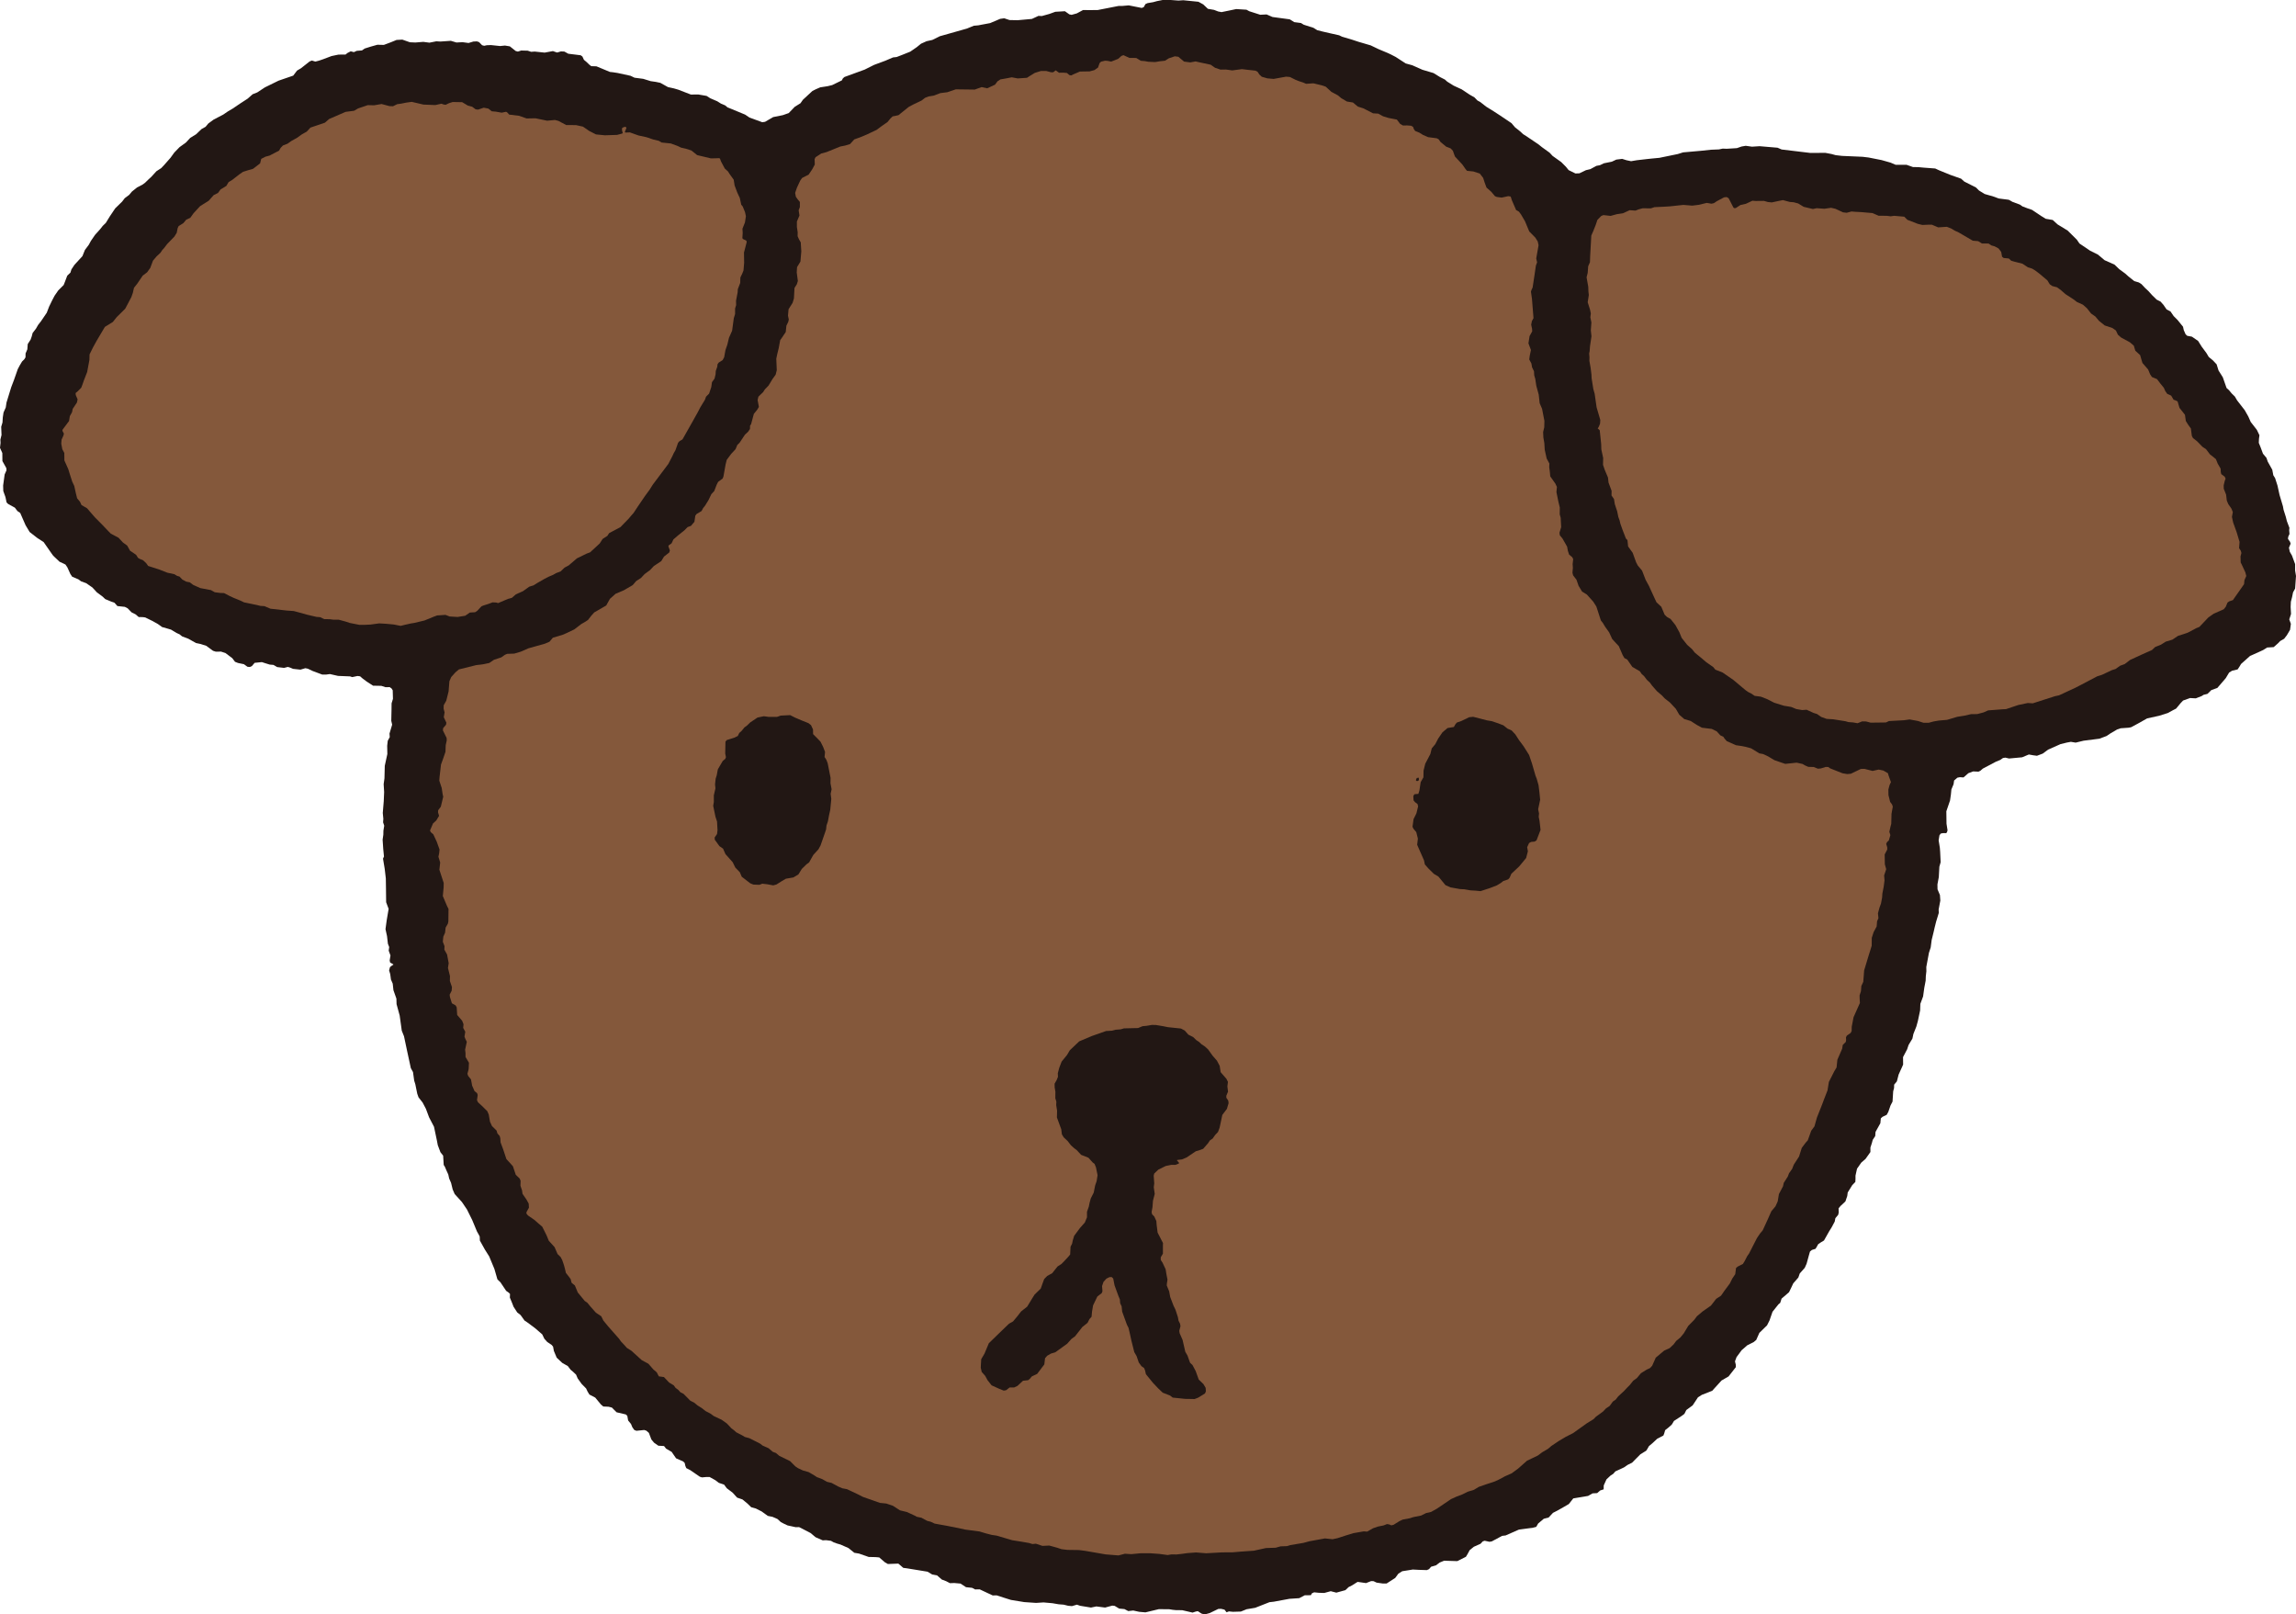 <?xml version="1.0" encoding="UTF-8"?>
<svg id="uuid-f2f0c865-cfca-4d7b-b4ab-1a1f30367a7c" data-name="graphic elements" xmlns="http://www.w3.org/2000/svg" viewBox="0 0 286.36 201.31">
  <g id="uuid-f2ee155f-3a3a-46bb-8cd4-53d2d420893d" data-name="graphic elements">
    <g>
      <polygon points="158.87 199.72 160.82 199.36 162.04 199.28 162.73 198.92 163.49 198.91 163.63 198.67 163.9 198.55 164.49 198.61 165.17 198.63 165.97 198.41 166.67 198.59 167.8 198.28 168.2 197.9 168.6 197.7 169.32 197.25 169.76 197.31 170.37 197.4 171.01 197.15 171.31 197.16 171.69 197.34 172.45 197.45 172.94 197.45 174.01 196.76 174.41 196.22 174.89 195.92 176.21 195.71 176.98 195.75 177.96 195.78 178.23 195.66 178.49 195.36 179.11 195.18 179.55 194.84 180.11 194.61 181.76 194.66 182.83 194.12 183.03 193.79 183.3 193.29 183.82 192.87 184.65 192.5 184.93 192.2 185.17 192.12 185.77 192.25 186.06 192.2 187.35 191.51 187.78 191.46 189.44 190.73 190.26 190.62 190.79 190.55 191.13 190.51 191.6 190.39 191.84 189.97 192.54 189.38 193.15 189.22 193.69 188.64 194.22 188.37 194.93 187.97 195.67 187.54 196.22 186.84 198.07 186.53 198.63 186.21 199.2 186.18 199.58 185.85 200.01 185.71 200.02 185.22 200.36 184.47 200.86 184 201.21 183.77 201.47 183.47 202.15 183.16 202.55 182.97 203.02 182.65 203.55 182.39 204.59 181.34 205.32 180.89 205.46 180.67 205.66 180.32 206.09 179.96 206.69 179.4 207.46 179 207.56 178.75 207.68 178.33 208.11 177.99 208.51 177.63 208.78 177.18 209.73 176.56 210.08 176.3 210.32 175.82 211.11 175.24 211.77 174.24 212.25 173.93 213.55 173.42 213.82 173.12 214.71 172.14 215.59 171.63 216.5 170.47 216.49 170.17 216.39 169.75 216.58 169.23 217.22 168.36 217.92 167.75 218.73 167.34 219.04 167.08 219.43 166.2 220.39 165.26 220.7 164.64 221.07 163.57 221.81 162.64 222.03 162.46 222.2 161.93 223.13 161.13 223.43 160.51 223.66 160.02 224.29 159.3 224.47 158.79 225.09 158.09 225.32 157.58 225.67 156.31 225.75 156.05 225.98 155.86 226.43 155.72 226.57 155.5 226.76 155.15 227.12 154.9 227.49 154.68 228.15 153.51 228.44 153.05 228.83 152.32 228.91 151.9 229.26 151.48 229.33 151.19 229.31 150.67 229.56 150.37 230.16 149.81 230.39 149.14 230.45 148.69 231.02 147.77 231.4 147.38 231.42 147 231.42 146.59 231.61 145.73 232.14 144.97 232.67 144.51 233.28 143.65 233.28 143.09 233.46 142.54 233.57 142.13 233.88 141.66 233.92 141.14 234.52 140.06 234.58 139.45 234.79 139.26 235.31 139.01 235.51 138.65 235.79 137.84 236.04 137.36 236.12 136.08 236.23 135.66 236.24 135.25 236.58 134.84 236.8 133.99 237.02 133.5 237.25 133 237.36 132.74 237.35 131.81 237.86 130.84 238.04 130.3 238.52 129.5 238.64 128.93 239.01 128 239.2 127.31 239.48 125.99 239.51 125.17 239.85 124.25 240 123.17 240.17 122.28 240.19 121.73 240.26 121.11 240.25 120.58 240.58 118.81 240.8 118.13 240.92 117.21 241.17 116.19 241.3 115.62 241.48 114.91 241.81 113.83 241.79 113.41 242 112.29 241.95 111.6 241.65 110.89 241.64 110.28 241.81 109.37 241.88 108.07 242.04 107.51 241.98 106.24 241.94 105.71 241.79 104.78 241.89 104.16 242.05 103.94 242.34 103.88 242.69 103.89 242.81 103.82 242.9 103.54 242.77 102.71 242.75 101.16 243.21 99.82 243.32 99.06 243.38 98.44 243.65 97.79 243.72 97.32 244.13 96.97 244.44 96.91 244.89 96.94 245.5 96.41 246.1 96.19 246.76 96.22 246.99 96.11 247.3 95.84 248.95 94.97 249.47 94.76 249.81 94.52 250.11 94.47 250.57 94.58 252.2 94.43 253.04 94.08 253.6 94.18 254.05 94.24 254.77 93.97 255.45 93.47 256.98 92.79 257.79 92.59 258.28 92.5 258.88 92.6 259.87 92.36 261.84 92.11 262.72 91.78 263.2 91.46 264.05 90.96 264.49 90.81 265.49 90.74 265.8 90.68 266.69 90.2 267.79 89.58 269.29 89.25 270.37 88.91 271.01 88.56 271.4 88.36 272 87.64 272.28 87.35 273.15 87.04 273.86 87.08 274.6 86.79 274.83 86.64 275.32 86.52 275.8 86.05 276.55 85.78 277.6 84.56 278.02 83.86 278.38 83.64 279.08 83.47 279.3 83.14 279.51 82.79 280.63 81.79 281.6 81.36 282.27 81.05 282.76 80.74 283.58 80.69 284.12 80.21 284.39 79.93 284.88 79.65 285.22 79.21 285.62 78.53 285.72 77.79 285.52 77.23 285.65 76.84 285.74 76.55 285.69 75.69 285.72 75.03 285.87 74.46 285.99 73.87 286.25 73.39 286.36 71.82 286.25 71.13 286.25 70.34 285.86 69.28 285.59 68.81 285.48 68.3 285.69 67.79 285.61 67.55 285.36 67.2 285.39 66.93 285.55 66.58 285.51 66.12 285.54 65.82 285.22 64.97 285.09 64.45 284.81 63.57 284.73 63.13 284.31 61.72 284.05 60.54 283.75 59.61 283.53 59.26 283.4 58.57 282.83 57.55 282.68 57.1 282.24 56.57 281.95 55.79 281.72 55.22 281.74 54.73 281.8 54.27 281.48 53.6 280.71 52.61 280.41 51.93 279.96 51.14 279.02 49.93 278.73 49.44 278.35 49.07 278 48.65 277.7 48.38 277.23 47.04 276.7 46.2 276.46 45.43 276 44.94 275.48 44.51 275.18 44.01 274.6 43.23 274.15 42.51 273.38 41.98 272.79 41.87 272.59 41.68 272.36 41.16 272.27 40.74 271.58 39.89 271.1 39.41 270.71 38.84 270.22 38.58 269.82 38 269.46 37.6 268.98 37.36 268.4 36.79 267.95 36.29 267.55 35.92 267.09 35.43 266.76 35.22 266.19 35.05 265.46 34.47 265.06 34.11 264.31 33.56 263.73 33 262.48 32.44 261.65 31.74 260.68 31.26 259.35 30.36 259.03 29.89 257.88 28.75 256.62 27.98 256.02 27.43 255.14 27.28 254.56 26.92 253.44 26.17 252.91 25.99 252.25 25.74 251.92 25.51 251 25.17 250.54 24.91 249.29 24.75 248.49 24.46 248.08 24.35 247.53 24.19 246.83 23.76 246.45 23.38 244.99 22.64 244.59 22.28 243.26 21.81 241.86 21.24 241.36 21.01 239.89 20.9 239.26 20.84 238.59 20.83 237.79 20.55 236.43 20.55 235.8 20.28 234.67 19.96 233.05 19.64 232.3 19.55 229.76 19.44 228.96 19.35 228.41 19.2 227.66 19.06 225.78 19.07 222.21 18.64 221.7 18.42 219.46 18.23 218.51 18.29 217.73 18.18 217.21 18.27 216.63 18.47 215.85 18.52 215.34 18.55 214.86 18.53 214.39 18.63 213.4 18.67 212.18 18.8 209.92 19 209.25 19.21 206.96 19.68 206.01 19.77 205.35 19.84 204.14 19.98 203.43 20.1 202.86 19.98 202.32 19.81 201.59 19.9 201.03 20.16 200.04 20.36 199.54 20.6 199.11 20.68 198.35 21.09 197.8 21.22 196.99 21.61 196.49 21.63 195.64 21.21 195.3 20.79 194.72 20.21 193.64 19.44 193.27 19.04 192.3 18.34 191.88 18 190.32 16.95 189.97 16.73 189.58 16.37 188.95 15.87 188.52 15.36 187.08 14.39 186.28 13.87 185.36 13.3 184.62 12.72 184.27 12.53 183.89 12.14 183.31 11.81 182.3 11.14 181.3 10.68 180.5 10.18 180.21 9.92 179.6 9.61 178.79 9.11 177.41 8.7 176.15 8.14 175.32 7.91 174.07 7.1 173.47 6.79 173.11 6.62 171.94 6.13 170.96 5.66 169.43 5.21 168.64 4.95 167.39 4.58 167.02 4.4 165.86 4.14 164.99 3.94 164.28 3.76 163.82 3.47 162.6 3.08 162.26 2.87 161.42 2.76 160.86 2.41 158.71 2.12 157.97 1.8 157.18 1.84 155.81 1.4 155.46 1.21 154.18 1.13 153.38 1.3 152.35 1.51 151.93 1.43 151.41 1.23 150.65 1.1 150.07 .55 149.47 .22 147.58 .03 146.98 .07 146.01 0 145 0 144.3 .14 143.82 .27 143.12 .39 142.86 .51 142.65 .89 142.4 .99 140.78 .67 139.98 .74 139.52 .74 136.91 1.25 135.87 1.26 135.08 1.25 134.3 1.67 133.65 1.85 133.37 1.79 132.82 1.4 131.62 1.47 130.87 1.74 129.94 2 129.52 1.98 128.7 2.36 126.92 2.52 125.91 2.5 125.25 2.28 124.74 2.35 123.49 2.88 122.42 3.08 122.01 3.16 121.45 3.21 120.6 3.56 117.21 4.52 116.28 4.98 115.56 5.14 114.87 5.45 114.34 5.88 113.53 6.44 112.53 6.84 111.83 7.11 111.38 7.16 110.42 7.57 109.02 8.09 107.84 8.68 105.32 9.6 105.12 9.78 105 10.02 103.79 10.61 103.21 10.75 102.3 10.89 101.75 11.13 101.33 11.34 100.14 12.44 99.84 12.87 99.12 13.32 98.37 14.1 97.63 14.36 96.43 14.6 95.42 15.19 95.07 15.24 93.48 14.66 92.93 14.29 91.14 13.55 90.75 13.4 90.44 13.14 89.92 12.92 89.46 12.63 88.58 12.25 88.13 11.96 87.09 11.78 86.17 11.79 84.59 11.18 84.04 11.02 83.31 10.86 82.36 10.33 81.79 10.21 81.16 10.12 80.22 9.83 79.14 9.69 78.64 9.45 77.03 9.1 76.45 9.01 76.07 8.97 74.39 8.27 73.74 8.25 73.52 8.08 73.13 7.71 72.83 7.46 72.64 7.05 72.42 6.89 70.88 6.7 70.39 6.43 69.96 6.41 69.49 6.55 69.24 6.47 68.96 6.37 67.93 6.56 66.69 6.43 66.24 6.46 65.82 6.32 65.01 6.3 64.59 6.43 64.32 6.36 63.59 5.78 62.98 5.68 62.37 5.74 61.23 5.62 60.71 5.64 60.39 5.71 60.13 5.64 59.75 5.25 59.48 5.16 59.04 5.18 58.44 5.36 57.69 5.26 56.93 5.3 56.23 5.09 54.92 5.18 54.42 5.15 53.56 5.32 52.79 5.22 51.81 5.3 51.12 5.27 50.18 4.94 49.46 4.98 48.75 5.27 47.87 5.6 47.07 5.58 46.25 5.81 45.49 6.05 45.14 6.29 44.49 6.34 44.14 6.5 43.74 6.4 43.33 6.61 43.1 6.8 42.21 6.81 41.35 6.99 40.29 7.39 39.79 7.56 39.33 7.68 38.9 7.55 38.62 7.66 37.54 8.51 37.05 8.8 36.57 9.43 34.74 10.06 33.03 10.9 32.09 11.52 31.51 11.75 30.89 12.3 29.95 12.91 29.02 13.54 28.41 13.9 27.84 14.29 26.65 14.91 25.98 15.4 25.64 15.81 25.14 16.09 24.46 16.74 23.73 17.19 23.18 17.78 22.39 18.35 21.74 19.02 21.27 19.67 20.91 20.08 20.47 20.58 20.11 20.96 19.51 21.35 18.88 22.04 18.48 22.41 18.09 22.79 17.76 23.03 17.1 23.37 16.45 23.89 16.11 24.3 15.56 24.71 15.23 25.14 14.37 25.98 13.69 26.99 13.2 27.79 12.82 28.16 12.48 28.59 11.85 29.29 11.33 30.05 11.07 30.53 10.59 31.17 10.28 31.94 9.82 32.44 9.28 33.03 8.91 33.59 8.78 34 8.39 34.37 8.09 35.16 7.94 35.54 7.26 36.22 6.81 36.87 6.49 37.48 6.13 38.22 5.83 39 5.3 39.78 5.08 40.1 4.75 40.52 4.48 40.99 4.07 41.52 3.96 41.94 3.82 42.34 3.46 42.9 3.41 43.56 3.19 44.07 3.18 44.56 3.03 44.8 2.75 45.08 2.47 45.55 2.22 46.02 1.75 47.36 1.4 48.28 1.19 48.96 .81 50.2 .72 50.8 .44 51.44 .35 52.04 .31 52.68 .15 53.22 .19 54.24 .05 54.81 .07 55.22 0 55.84 .29 56.49 .3 57.49 .79 58.37 .81 58.64 .58 59.16 .39 60.54 .41 61.23 .68 61.98 .82 62.65 1.01 62.84 1.85 63.3 2.18 63.73 2.52 63.96 3.19 65.49 3.7 66.34 4.65 67.08 5.44 67.59 6.4 68.97 6.64 69.3 7.42 70.04 8.16 70.39 8.4 70.74 8.78 71.58 9 71.91 9.78 72.24 10.1 72.48 10.75 72.72 11.53 73.26 12.08 73.86 12.82 74.41 13.12 74.7 13.86 75.01 14.28 75.16 14.64 75.57 15.1 75.62 15.57 75.67 15.92 75.85 16.4 76.35 16.9 76.6 17.3 76.94 17.81 76.95 18.11 76.99 18.97 77.41 19.69 77.81 20.22 78.19 20.93 78.39 21.33 78.51 22.03 78.93 22.4 79.1 22.71 79.35 23.5 79.65 24.44 80.18 25.01 80.3 25.73 80.53 26.57 81.15 26.92 81.26 27.57 81.25 28.12 81.43 28.97 82.07 29.31 82.52 29.69 82.67 30.42 82.82 30.86 83.14 31.16 83.17 31.41 83.06 31.76 82.65 32.66 82.56 33.09 82.7 33.64 82.87 34.11 82.91 34.57 83.18 35.43 83.28 35.9 83.16 36.17 83.24 36.55 83.4 37.47 83.5 38.08 83.32 38.39 83.38 39 83.67 40.18 84.11 40.7 84.11 41.15 84.05 42.16 84.28 43.66 84.34 43.93 84.43 44.59 84.29 44.91 84.33 45.22 84.6 45.74 84.99 46.53 85.5 47.04 85.51 47.56 85.52 48.08 85.69 48.6 85.68 48.83 85.84 48.98 86.07 49.01 87.14 48.84 87.7 48.83 88.52 48.8 89.88 48.91 90.36 48.58 91.47 48.61 91.91 48.36 92.37 48.29 92.99 48.31 94.02 47.99 95.49 47.95 97.05 47.85 97.78 47.91 98.76 47.86 99.92 47.74 101.37 47.81 102.1 47.78 102.54 47.92 102.96 47.82 103.58 47.81 104.08 47.72 104.7 47.8 105.89 47.89 106.8 47.77 107.07 47.98 108.33 48.12 109.53 48.14 110.78 48.16 112.5 48.47 113.33 48.23 114.75 48.08 115.86 48.27 116.73 48.38 117.68 48.54 118.09 48.48 118.54 48.7 119.14 48.6 119.76 48.66 120.03 48.93 120.17 49.08 120.27 48.87 120.41 48.64 120.59 48.53 121 48.67 121.47 48.76 122.14 48.98 122.65 49.07 123.47 49.44 124.52 49.46 125.21 49.85 126.64 50.11 128.52 50.39 129.22 50.77 131.02 51.24 133.19 51.51 133.68 51.66 134.75 51.8 135.2 52.04 136.38 52.2 136.83 52.71 137.48 53.12 138.26 53.52 139.33 54.13 140.5 54.49 142.21 54.6 142.79 54.93 143.67 55.27 144.1 55.34 145.26 55.48 145.48 55.66 145.9 55.91 146.45 56.02 146.95 56.26 147.5 56.46 148.32 56.71 148.89 57.61 149.88 58.24 150.81 58.9 152.14 59.49 153.56 59.7 153.93 59.83 154.19 59.85 154.69 60.48 155.82 61.01 156.66 61.66 158.22 62.04 159.53 62.42 159.9 63.13 160.96 63.46 161.19 63.61 161.35 63.59 161.8 63.88 162.5 64.05 162.94 64.51 163.65 64.93 163.98 65.42 164.66 65.75 164.88 66.72 165.6 67.63 166.39 67.89 166.93 68.25 167.33 68.81 167.71 68.98 167.92 69.08 168.45 69.43 169.29 70.12 169.94 70.82 170.34 71.16 170.79 71.45 171.03 71.85 171.41 72.05 171.88 72.54 172.56 73.1 173.13 73.29 173.53 73.51 173.89 74.24 174.27 74.94 175.12 75.24 175.38 75.9 175.41 76.31 175.51 76.9 176.1 78.05 176.37 78.24 176.55 78.34 177.12 78.7 177.56 78.87 177.97 79.1 178.3 79.37 178.41 80.35 178.31 80.62 178.4 80.93 178.67 81.24 179.49 81.57 179.89 82.11 180.27 82.82 180.31 83.07 180.63 83.77 181.04 84.32 181.84 85.22 182.24 85.4 182.43 85.47 182.76 85.59 183.06 86.08 183.31 87.29 184.14 87.56 184.22 88.1 184.17 88.5 184.17 89.22 184.57 89.65 184.9 90.31 185.12 90.64 185.57 91.38 186.13 91.66 186.44 91.93 186.74 92.6 186.97 93.22 187.48 93.69 187.94 94.27 188.1 95 188.47 95.43 188.78 95.76 189.02 96.35 189.14 96.97 189.41 97.37 189.78 97.72 189.97 98.23 190.21 98.65 190.3 99.24 190.43 99.66 190.42 99.89 190.53 101.1 191.16 101.72 191.68 102.61 192.07 103.03 192.05 103.64 192.13 103.98 192.32 104.4 192.47 104.82 192.59 105.82 193.03 106.55 193.62 107.14 193.72 108.34 194.14 109.2 194.16 109.66 194.2 110.37 194.81 110.74 195.02 111.8 194.98 112.04 194.97 112.66 195.5 113.12 195.56 115.69 195.98 116.27 196.33 116.87 196.44 117.47 196.96 118 197.16 118.48 197.41 119.01 197.39 119.8 197.46 120.48 197.91 121.24 197.99 121.62 198.19 122.19 198.18 123.81 198.94 124.31 198.93 125.14 199.2 126.09 199.5 127.75 199.77 129.22 199.87 130.15 199.81 131.27 199.91 132.02 200.04 132.66 200.09 133.23 200.23 133.7 200.27 134.31 200.09 134.72 200.23 136.07 200.45 136.74 200.31 137.83 200.45 138.72 200.21 139.02 200.24 139.59 200.58 140.24 200.64 140.72 200.89 141.34 200.82 142.07 200.98 142.86 201.05 144.53 200.65 145.82 200.66 146.25 200.73 146.65 200.77 147.45 200.78 148.74 201.08 149.13 200.95 149.39 200.9 149.85 201.2 150.25 201.31 150.87 201.14 151.95 200.62 152.3 200.61 152.72 200.71 152.98 201.04 153.27 200.93 153.77 200.98 154.76 200.95 155.48 200.66 156.55 200.48 158.33 199.78 158.87 199.72" fill="#221714" fill-rule="evenodd" stroke-width="0"/>
      <polyline points="157.89 193.03 156.39 193.36 154.8 193.47 153.76 193.56 152.41 193.57 150.43 193.68 149.17 193.58 148.09 193.66 147.45 193.75 146.74 193.83 146.12 193.82 145.63 193.9 144.59 193.76 143.46 193.68 142.26 193.68 141.1 193.79 140.3 193.74 139.5 193.95 137.89 193.82 135.35 193.38 134.57 193.28 133.13 193.26 132.39 193.17 131.85 192.99 130.87 192.72 130.01 192.76 129.2 192.49 128.77 192.53 128.34 192.4 127.3 192.22 126.23 192.05 124.3 191.48 123.69 191.39 122.99 191.21 122.15 190.96 120.4 190.73 119.54 190.54 118.06 190.25 116.57 189.98 116.08 189.75 115.64 189.64 114.92 189.25 114.34 189.13 114.11 189 113.12 188.54 112.25 188.33 111.35 187.75 110.54 187.48 109.75 187.4 107.62 186.65 107.02 186.34 105.64 185.69 105.06 185.58 104.55 185.36 103.72 184.91 103.14 184.77 102.56 184.44 101.89 184.19 101.56 183.97 100.86 183.56 100.15 183.36 99.53 183.07 99.2 182.85 98.54 182.19 97.19 181.53 96.78 181.18 96.38 181.03 95.87 180.59 95.11 180.25 94.8 180.01 93.46 179.33 92.9 179.18 92.55 178.97 91.83 178.6 91.53 178.33 91.22 178.1 90.66 177.5 90 177.03 89.02 176.57 88.58 176.25 87.98 175.94 87.56 175.6 86.99 175.24 86.59 174.91 86.09 174.65 85.25 173.8 84.87 173.61 84.6 173.31 84.27 173.07 84.03 172.74 83.45 172.39 82.81 171.71 82.17 171.62 81.91 171.12 81.49 170.76 80.87 170.05 80.04 169.6 78.75 168.43 78.18 168.07 77.91 167.76 77.44 167.26 77.21 166.93 75.86 165.4 75.25 164.66 74.99 164.13 74.32 163.68 73.69 162.97 73.25 162.44 72.93 162.22 72.06 161.16 71.7 160.29 71.29 159.95 71.17 159.49 70.92 159.15 70.58 158.72 70.46 158.21 70.33 157.73 70.12 157.12 69.92 156.74 69.54 156.37 69.17 155.51 68.45 154.72 68.16 154.02 67.63 152.96 67.22 152.61 66.62 152.09 65.85 151.56 65.67 151.34 65.65 151.18 65.78 150.93 65.97 150.59 65.94 150.08 65.66 149.57 65.17 148.86 65.11 148.44 64.91 147.85 64.93 147.24 64.82 146.96 64.33 146.49 63.97 145.42 63.71 145.13 63.16 144.53 62.75 143.3 62.43 142.44 62.4 141.94 62.32 141.65 62.04 141.33 61.93 140.97 61.36 140.41 61.11 139.86 60.96 138.98 60.78 138.56 60.1 137.89 59.62 137.45 59.49 137.18 59.58 136.54 59.5 136.3 59.19 136.06 58.88 135.36 58.83 135.06 58.74 134.59 58.39 134.16 58.3 133.89 58.45 133.32 58.49 132.52 58.06 131.79 58.06 131.31 58.01 130.89 58.22 129.91 58.03 129.52 57.93 129.25 58.03 128.65 57.77 128.17 57.81 127.71 57.64 127.28 57.02 126.56 56.96 125.61 56.83 125.37 56.36 125.1 56.12 124.33 56.08 124.03 56.33 123.54 56.37 123.08 56.11 122.33 56.12 121.7 55.87 120.7 55.96 120.1 55.76 119.02 55.42 118.41 55.44 117.98 55.23 117.43 55.29 116.8 55.51 116.3 55.58 115.66 55.85 115.2 55.92 114.91 55.94 113.34 55.74 112.94 55.23 111.73 55.33 110.65 55.34 110.1 54.8 108.45 54.9 107.55 54.68 106.83 54.77 106.41 54.82 105.93 54.47 104.95 54.04 104.03 53.74 103.78 53.63 103.56 54.01 102.67 54.41 102.31 54.76 101.73 54.63 101.29 54.65 101.03 54.98 100.59 55.28 99.34 55.21 99.05 55.09 98.25 54.79 97.34 54.82 96.91 55 95.34 55.29 94.54 55.56 93.74 55.59 92.91 55.72 92.32 55.7 92.01 55.24 91.08 55.27 90.79 55.63 90.37 55.67 90.11 55.35 89.43 55.45 88.82 55.33 88.38 55.34 87.94 55.66 87.37 55.95 86.21 56.05 84.94 56.28 84.42 56.81 83.83 57.24 83.47 59.37 82.94 60.35 82.81 61.02 82.67 61.61 82.27 62.52 81.97 62.97 81.65 63.26 81.53 64.14 81.5 64.95 81.26 65.91 80.84 67.97 80.26 68.53 80.02 68.95 79.52 70.18 79.15 70.67 78.94 71.63 78.48 72.49 77.82 73.01 77.52 73.34 77.3 73.75 76.77 74.12 76.36 75.23 75.72 75.61 75.5 76.07 74.67 76.78 74.04 77.81 73.6 78.91 72.96 79.35 72.45 79.94 72.07 80.4 71.58 81.07 71.09 81.55 70.58 82.47 69.97 82.82 69.4 83.47 68.89 83.55 68.63 83.44 68.34 83.36 68.11 83.42 67.99 83.76 67.75 83.99 67.26 84.52 66.8 85.37 66.12 85.75 65.73 86.18 65.57 86.61 65.06 86.72 64.3 86.88 64.09 87.5 63.72 87.69 63.36 87.94 63.05 88.37 62.35 88.72 61.62 89.08 61.23 89.39 60.43 89.57 60.08 90.13 59.67 90.23 59.41 90.5 57.9 90.64 57.34 91.2 56.59 91.74 56.01 91.96 55.48 92.24 55.21 92.91 54.2 93.3 53.84 93.54 53.49 93.55 53.08 93.68 52.88 94.02 51.61 94.44 51.09 94.65 50.74 94.49 49.88 94.59 49.46 95.18 48.89 95.39 48.56 95.86 48.07 96.35 47.26 96.74 46.72 96.88 46.16 96.82 44.73 96.94 44.15 97.12 43.42 97.31 42.4 97.47 42.19 98 41.4 98.08 40.61 98.31 40.14 98.38 39.84 98.28 39.36 98.35 38.56 98.85 37.77 99.02 37.22 99.09 35.91 99.38 35.45 99.51 35.04 99.37 33.97 99.41 33.31 99.83 32.62 99.94 31.35 99.87 30.22 99.65 29.84 99.48 29.45 99.49 28.96 99.39 28.31 99.39 27.62 99.71 26.87 99.61 26.22 99.76 25.82 99.76 25.18 99.49 24.86 99.26 24.53 99.17 24.05 99.4 23.39 99.81 22.51 100.04 22.19 100.45 21.98 100.85 21.78 101.29 21.13 101.62 20.52 101.6 19.84 101.72 19.6 102.43 19.14 103.1 18.96 104.8 18.27 105.41 18.15 106.01 17.97 106.55 17.38 107.28 17.12 108.14 16.76 109.34 16.19 109.9 15.77 110.7 15.21 111.04 14.79 111.33 14.51 111.66 14.45 112.06 14.36 113.34 13.33 113.86 13.05 114.93 12.54 115.37 12.2 115.8 12.03 116.47 11.92 117.28 11.61 118.15 11.5 119.21 11.14 121.57 11.17 122.43 10.86 123.12 11.01 124.1 10.56 124.41 10.14 124.77 9.9 125.47 9.78 126.19 9.64 126.93 9.78 128.09 9.7 128.33 9.54 129.06 9.09 129.83 8.85 130.49 8.85 131.08 9.01 131.36 9.01 131.67 8.77 132.08 9.07 132.61 9.06 133.07 9.1 133.39 9.37 133.62 9.4 133.87 9.27 134.69 8.92 135.9 8.9 136.5 8.74 136.95 8.42 137.14 7.87 137.32 7.69 137.82 7.57 138.14 7.59 138.59 7.68 139.47 7.33 139.87 6.97 140.12 6.88 140.86 7.22 141.71 7.23 142.29 7.58 142.78 7.62 143.22 7.7 144.06 7.74 144.66 7.64 145.3 7.57 145.78 7.27 146.52 7.02 146.97 7.08 147.26 7.33 147.68 7.68 148.45 7.78 149.12 7.66 149.55 7.76 151 8.07 151.54 8.45 152.22 8.68 152.91 8.67 153.69 8.78 154.89 8.62 155.66 8.71 156.58 8.81 156.84 8.94 157.07 9.29 157.37 9.57 158.06 9.77 158.85 9.84 160.4 9.56 160.88 9.6 161.6 9.96 161.98 10.11 162.53 10.29 162.9 10.45 163.81 10.39 164.81 10.63 165.35 10.81 166.05 11.45 166.88 11.9 167.28 12.24 167.99 12.66 168.74 12.78 169.35 13.29 170.04 13.51 171.25 14.13 171.9 14.17 172.5 14.5 173.19 14.71 174.22 14.91 174.63 15.45 174.98 15.65 175.51 15.64 176 15.68 176.24 15.82 176.34 16.1 176.5 16.33 177.02 16.54 177.47 16.82 178.11 17.1 179.18 17.24 179.43 17.37 179.67 17.71 180.39 18.3 180.92 18.5 181.2 18.79 181.46 19.51 182.4 20.53 182.79 21.09 182.97 21.3 183.76 21.38 184.56 21.64 184.98 22.18 185.18 22.8 185.4 23.39 186 23.92 186.45 24.46 186.69 24.56 187.29 24.64 188.1 24.46 188.39 24.5 188.45 24.61 188.55 24.94 189.09 26.19 189.44 26.39 189.69 26.72 190.2 27.59 190.73 28.86 191.48 29.62 191.79 30.11 191.89 30.58 191.6 32.23 191.71 32.71 191.56 33.11 191.36 34.47 191.15 35.85 191.03 36.1 190.94 36.36 191.07 37.28 191.26 39.67 191.06 40.04 190.97 40.49 191.08 40.99 191.1 41.31 190.77 41.91 190.63 42.81 190.73 43.08 190.94 43.64 190.79 44.37 190.73 44.82 191 45.33 191.08 45.8 191.32 46.29 191.35 46.8 191.48 47.24 191.61 48.11 191.91 49.2 192.03 50.28 192.33 50.98 192.46 51.66 192.62 52.48 192.6 53.28 192.46 53.87 192.49 54.55 192.61 55.24 192.66 56.08 192.9 57.17 193.24 57.8 193.22 58.26 193.29 58.75 193.35 59.4 193.99 60.31 194.18 60.72 194.12 61.36 194.36 62.54 194.54 63.28 194.53 64.14 194.65 64.56 194.71 65.73 194.5 66.43 194.54 66.74 194.88 67.16 195.45 68.16 195.55 68.69 195.7 69.15 196.1 69.49 196.21 69.72 196.14 70.34 196.17 70.79 196.12 71.42 196.2 71.74 196.62 72.29 196.88 73.04 197.32 73.77 197.91 74.13 198.71 75.02 199.1 75.63 199.66 77.36 199.91 77.68 200.2 78.16 200.7 78.86 201.07 79.67 201.43 80.07 201.9 80.57 202.38 81.68 202.6 82.06 202.95 82.24 203.59 83.16 204.52 83.7 204.76 84.05 205.06 84.32 205.39 84.76 205.79 85.13 206.03 85.47 206.66 86.19 207.27 86.71 207.64 87.1 208.27 87.59 209.01 88.38 209.44 89.12 210.06 89.66 210.86 89.9 211.66 90.41 212.27 90.74 213.49 90.89 214.11 91.19 214.56 91.69 214.94 91.87 215.09 92.1 215.36 92.41 216.5 92.92 217.25 93.03 217.7 93.12 218.4 93.31 218.63 93.45 219.43 93.94 219.88 94.02 220.51 94.31 221.31 94.79 221.86 94.98 222.66 95.25 224.08 95.1 224.81 95.26 225.16 95.46 225.53 95.62 226.21 95.64 226.73 95.85 227.09 95.82 227.71 95.63 228.02 95.64 228.26 95.81 229.8 96.42 230.38 96.52 230.84 96.48 232.09 95.88 232.54 95.87 233.55 96.13 234.31 95.96 234.89 96.08 235.47 96.42 235.53 96.66 235.84 97.52 235.67 97.89 235.52 98.45 235.53 99.14 235.74 99.99 235.98 100.31 236.07 100.58 235.91 101.49 235.9 101.92 235.88 102.72 235.77 103.14 235.64 103.72 235.77 104.13 235.57 104.81 235.37 104.98 235.25 105.22 235.38 105.66 235.38 105.93 235.06 106.54 235.08 107.77 235.25 108.38 234.99 109.16 235.04 109.77 234.94 110.55 234.77 111.43 234.74 111.91 234.6 112.66 234.41 113.18 234.22 113.88 234.28 114.49 234.11 114.88 234.06 115.52 233.68 116.23 233.45 116.94 233.44 117.93 232.97 119.44 232.5 121 232.39 122.43 232.15 122.94 232.1 123.59 231.93 124.12 231.94 124.58 231.97 125.06 231.18 126.83 230.95 128.02 230.94 128.56 230.81 128.81 230.34 129.13 230.23 129.36 230.25 129.67 230.21 129.92 229.83 130.3 229.76 130.76 229.16 132.14 229.06 133.1 228.78 133.57 228.1 134.91 227.93 135.96 227.48 137.12 227.28 137.66 226.61 139.35 226.3 140.45 225.9 140.99 225.47 142.19 225.2 142.49 224.72 143.13 224.38 144.21 223.72 145.23 223.52 145.75 223.13 146.3 222.98 146.7 222.47 147.5 222.38 147.92 221.87 148.89 221.72 149.8 221.44 150.42 220.92 151.04 220.48 152.04 220.25 152.54 219.85 153.41 219.5 153.83 219.13 154.38 218.14 156.31 217.91 156.64 217.59 157.26 217.38 157.6 216.72 157.94 216.52 158.11 216.48 158.42 216.42 158.88 216.05 159.43 215.74 160.05 215.1 160.91 214.65 161.56 214.04 161.96 213.39 162.8 212.36 163.52 211.64 164.13 211.31 164.57 210.56 165.33 210 166.26 209.57 166.78 209.06 167.2 208.74 167.63 208.24 168.1 207.56 168.41 206.51 169.29 206.06 170.3 205.79 170.59 205.38 170.78 204.66 171.23 204.15 171.84 203.7 172.16 203.27 172.7 202.9 173.07 202.54 173.46 201.83 174.11 201.5 174.53 201.16 174.76 200.76 175.31 200.3 175.62 199.93 176.01 199.04 176.66 198.76 176.95 197.89 177.49 196.2 178.7 195.29 179.16 194.43 179.67 193.49 180.3 193.08 180.65 192.34 181.09 191.79 181.5 190.45 182.14 189.32 183.14 188.54 183.71 187.71 184.08 186.81 184.56 186.26 184.79 185.33 185.09 184.44 185.4 183.83 185.77 183.05 186.01 182.39 186.34 181.65 186.62 180.97 186.93 179.23 188.11 178.48 188.53 177.86 188.67 177.24 188.98 176.28 189.17 175.85 189.31 174.95 189.48 174.53 189.68 173.81 190.13 173.53 190.2 173.28 190.09 172.99 190.04 172.56 190.21 171.86 190.35 171.25 190.56 170.52 190.98 170.09 190.95 168.82 191.17 167.89 191.45 166.81 191.8 166.2 191.93 165.25 191.83 163.33 192.18 162.55 192.39 160.94 192.66 160.52 192.79 159.71 192.82 159.1 192.99 157.89 193.03" fill="#84583b" fill-rule="evenodd" stroke-width="0"/>
      <polyline points="150.04 173.91 149.43 174.28 148.99 174.45 148.5 174.44 147.82 174.43 146.26 174.27 145.93 174.01 145.02 173.66 144.44 173.11 143.79 172.42 142.92 171.35 142.81 170.87 142.69 170.58 142.36 170.35 142.03 169.89 141.75 169.08 141.47 168.6 141.1 167.13 140.93 166.34 140.75 165.57 140.55 165.18 139.96 163.55 139.89 162.89 139.71 162.51 139.67 162.02 139.5 161.62 139.01 160.28 138.84 159.42 138.65 159.24 138.37 159.25 137.99 159.44 137.63 159.84 137.45 160.36 137.5 161.01 137.41 161.24 136.86 161.67 136.33 162.77 136.2 163.54 136.14 164.19 135.88 164.48 135.64 164.95 134.99 165.47 134.08 166.63 133.63 166.96 133.1 167.55 131.62 168.62 131.08 168.78 130.61 169.05 130.34 169.36 130.25 170.13 129.36 171.31 128.69 171.63 128.43 171.94 128.23 172.1 127.59 172.17 126.9 172.81 126.48 173.01 125.92 173.01 125.48 173.35 125.19 173.4 124.66 173.19 123.67 172.74 123.16 172.09 122.88 171.57 122.44 171.07 122.32 170.54 122.34 170.14 122.38 169.48 122.79 168.78 123.33 167.49 124.77 166.09 125.84 165.06 126.35 164.77 126.86 164.16 127.36 163.52 128.11 162.93 128.73 161.91 129.03 161.43 129.8 160.68 130.04 160.01 130.23 159.49 130.61 159.1 131.23 158.76 131.9 157.92 132.38 157.61 132.66 157.33 133.21 156.74 133.47 156.43 133.52 155.45 133.71 155.09 133.8 154.66 133.97 154.1 134.69 153.13 135.3 152.44 135.57 151.79 135.57 151.1 135.8 150.45 135.89 150 136.04 149.44 136.41 148.71 136.59 147.81 136.77 147.29 136.89 146.54 136.69 145.56 136.51 145.12 136.29 144.96 136.02 144.66 135.75 144.36 134.84 144 134.29 143.41 133.97 143.17 133.57 142.81 133.16 142.28 132.66 141.81 132.44 141.44 132.36 140.81 131.82 139.34 131.84 138.49 131.73 137.8 131.75 137.37 131.62 136.94 131.63 136.13 131.54 135.59 131.53 135.13 131.79 134.67 131.95 134.27 131.93 133.83 132.11 133.15 132.41 132.37 133.08 131.55 133.43 130.96 134.6 129.85 136.16 129.19 137.95 128.56 138.68 128.52 139.15 128.4 139.78 128.35 140.18 128.23 141.94 128.19 142.5 127.96 143.02 127.91 143.67 127.8 144.17 127.81 145.07 127.96 145.66 128.08 147.29 128.25 147.76 128.5 148.21 129.01 148.82 129.32 149.21 129.7 149.55 129.92 149.84 130.2 150.29 130.5 150.68 130.86 151.24 131.64 151.78 132.26 152.12 132.9 152.24 133.69 152.96 134.52 153.15 134.9 153.08 135.47 153.16 136.12 152.95 136.63 152.95 136.88 153.19 137.24 153.23 137.56 153.02 138.27 152.45 139.02 152.11 140.62 151.91 141.15 151.55 141.53 151.25 141.96 150.9 142.2 150.67 142.55 150.06 143.25 149.62 143.41 149.15 143.55 147.99 144.33 147.41 144.57 146.82 144.64 146.79 144.69 147.05 144.99 147.02 145.09 146.6 145.25 146.08 145.25 145.39 145.39 144.46 145.85 143.96 146.33 143.89 146.59 143.96 147.56 143.9 148.04 144.02 148.87 143.8 149.72 143.74 150.53 143.63 151.13 143.69 151.41 143.97 151.7 144.22 152.25 144.26 152.75 144.38 153.7 145.05 155 145.04 155.29 145.04 155.81 145.04 156.32 144.77 156.78 144.77 157.1 145 157.46 145.38 158.27 145.48 158.89 145.61 159.56 145.54 160.02 145.52 160.29 145.82 161.02 145.95 161.73 146.36 162.8 146.61 163.32 146.91 164.24 146.99 164.68 147.18 165.06 147.23 165.37 147.08 165.95 147.13 166.25 147.49 167.07 147.83 168.55 148.11 169.04 148.43 169.93 148.73 170.21 149.13 170.97 149.51 172.02 150.09 172.58 150.37 173.05 150.4 173.49 150.29 173.75 150.04 173.91" fill="#221714" fill-rule="evenodd" stroke-width="0"/>
      <polyline points="185.81 110.74 184.65 111.12 184.05 111.06 183.39 111.02 182.65 110.89 182.09 110.86 180.91 110.65 180.28 110.37 179.4 109.3 178.83 108.96 178.16 108.3 177.71 107.79 177.6 107.27 176.75 105.34 176.84 104.57 176.64 103.76 176.29 103.34 176.17 103.09 176.3 102.14 176.66 101.41 176.87 100.54 176.79 100.25 176.48 100.02 176.3 99.8 176.27 99.27 176.4 99.04 176.65 99.01 176.9 98.99 177.03 98.57 177.19 97.52 177.53 96.93 177.55 96.08 177.76 95.23 178.39 94.03 178.57 93.32 179.01 92.79 179.38 92.08 179.91 91.31 180.54 90.78 181.33 90.65 181.52 90.31 181.7 90.1 182.29 89.89 183.24 89.43 183.74 89.38 185.44 89.82 186.04 89.92 186.85 90.19 187.5 90.44 188.03 90.86 188.53 91.08 188.99 91.57 189.45 92.28 190.03 93.06 190.71 94.14 191.07 95.2 191.51 96.72 191.66 97.1 191.89 97.91 191.99 98.72 192.09 99.72 191.84 100.91 191.95 101.43 191.91 101.86 192.01 102.35 192.14 103.48 191.64 104.78 191.4 104.94 190.96 104.98 190.71 105.12 190.47 105.64 190.56 106.15 190.34 106.99 189.48 108.03 188.5 108.95 188.28 109.45 188.1 109.65 187.49 109.86 187.17 110.11 186.69 110.4 185.81 110.74" fill="#221714" fill-rule="evenodd" stroke-width="0"/>
      <polyline points="97.52 109.86 96.84 110.29 96.44 110.4 95.68 110.26 95.08 110.19 94.71 110.33 93.96 110.3 93.57 110.14 92.51 109.32 92.27 108.76 91.71 108.18 91.38 107.51 90.48 106.5 90.18 105.82 89.73 105.51 89.15 104.71 89.13 104.43 89.43 104 89.49 103.52 89.43 102.44 89.23 101.83 88.95 100.47 89.03 100.02 89.03 99.17 89.23 98.3 89.18 97.81 89.26 97.08 89.39 96.68 89.53 95.93 90.14 94.89 90.46 94.62 90.54 94.41 90.45 93.96 90.48 92.48 90.64 92.28 91.62 91.97 92.02 91.77 92.2 91.4 92.51 91.12 92.84 90.71 93.18 90.46 93.57 90.08 94.48 89.47 95.27 89.31 95.87 89.39 96.91 89.39 97.37 89.23 98.55 89.17 99.16 89.48 99.93 89.81 100.83 90.17 101.15 90.42 101.4 90.96 101.41 91.54 101.96 92.09 102.34 92.49 102.67 93.15 102.9 93.76 102.84 94.39 103.07 94.75 103.23 95.17 103.59 96.99 103.58 97.67 103.72 98.41 103.6 98.98 103.68 99.62 103.55 100.98 103.4 101.65 103.26 102.41 103.08 102.94 103.03 103.42 102.89 103.84 102.34 105.42 102.08 105.9 101.44 106.6 100.91 107.54 100.58 107.78 100 108.35 99.58 109.03 98.95 109.41 98.02 109.57 97.52 109.86" fill="#221714" fill-rule="evenodd" stroke-width="0"/>
      <polyline points="241.8 89.85 241.16 89.96 240.57 90.12 239.89 90.12 239.21 89.9 238.17 89.71 237.44 89.81 235.59 89.91 235.23 90.08 234.93 90.09 233.31 90.11 232.74 89.96 232.25 89.95 231.68 90.18 231.11 90.08 230.55 90.04 230.16 89.93 228.64 89.69 227.82 89.64 227.15 89.4 226.62 89.03 226.2 88.9 225.32 88.5 224.77 88.54 224.03 88.41 223.4 88.15 222.49 88 221.27 87.62 220.41 87.18 219.62 86.87 218.85 86.77 218.4 86.47 218.04 86.29 217.71 86.06 216.17 84.77 214.85 83.86 213.94 83.5 213.68 83.18 212.81 82.57 212.09 81.96 211.67 81.62 211.37 81.37 211.03 80.94 210.43 80.41 209.74 79.54 209.45 78.83 208.96 77.94 208.35 77.18 207.91 76.93 207.61 76.64 207.2 75.66 206.6 75.1 206.22 74.29 205.66 73.06 205.24 72.29 204.8 71.15 204.27 70.52 204.06 70.12 203.63 68.93 203.06 68.14 203.03 67.84 202.98 67.36 202.78 67.14 202.36 66.05 202.09 65.29 202 64.89 201.84 64.46 201.7 63.77 201.4 62.86 201.3 62.23 200.99 61.78 201 61.2 200.62 60.18 200.55 59.55 200.14 58.57 199.93 57.96 199.95 57.11 199.72 56.04 199.7 55.37 199.52 53.65 199.27 53.42 199.4 53.22 199.56 52.83 199.59 52.36 199.13 50.79 198.89 49.11 198.72 48.5 198.51 47.18 198.49 46.71 198.38 45.84 198.23 44.99 198.24 44.53 198.2 44.08 198.26 43.8 198.31 43.15 198.49 41.93 198.41 41.19 198.48 40.21 198.35 39.56 198.41 39.08 198.31 38.61 198.02 37.69 198.16 36.78 198.11 36.37 198.09 35.76 197.88 34.58 198.02 34.02 198.08 33.2 198.3 32.7 198.33 31.87 198.47 29.37 198.7 28.85 199.01 28.07 199.23 27.42 199.71 26.93 199.98 26.82 200.88 26.92 201.64 26.71 202.43 26.59 203.25 26.21 203.98 26.26 204.39 26.1 204.88 25.97 205.9 25.98 206.35 25.83 207.45 25.78 208.28 25.73 209.95 25.55 211.06 25.64 211.87 25.54 212.87 25.3 213.46 25.4 213.77 25.33 214.12 25.09 215.02 24.61 215.35 24.57 215.6 24.72 216.2 25.89 216.33 25.96 216.49 25.94 217.08 25.56 217.75 25.41 218.03 25.28 218.56 25.03 218.99 25.06 220 25.05 220.49 25.19 220.98 25.24 221.87 25.05 222.37 24.95 223.22 25.18 223.71 25.22 224.27 25.37 224.96 25.79 226.11 26.06 226.58 25.96 227.54 26.03 228.38 25.91 228.93 26.04 229.87 26.48 230.33 26.53 230.92 26.37 231.39 26.41 232.16 26.45 233.54 26.57 234.3 26.9 235.32 26.91 235.8 26.97 236.25 26.91 237.5 27.02 237.89 27.41 238.27 27.55 239.18 27.91 239.76 28.05 240.46 28.02 240.95 28.02 241.73 28.35 242.81 28.28 243.33 28.48 243.8 28.76 244.3 28.99 246.04 30.01 246.72 30.07 247.19 30.36 247.52 30.36 248.02 30.37 248.36 30.6 248.78 30.72 249.26 30.98 249.59 31.41 249.7 32.01 249.9 32.17 250.54 32.23 250.84 32.51 251.25 32.63 252.24 32.88 252.92 33.33 253.46 33.5 253.81 33.71 254.34 34.11 255.35 34.96 255.65 35.45 255.97 35.67 256.55 35.82 257.09 36.22 257.6 36.67 258.6 37.32 259.03 37.65 259.78 37.99 260.28 38.43 260.8 39.09 261.34 39.47 261.78 40 262.5 40.58 263.46 40.9 263.9 41.21 264.15 41.74 264.55 42.09 265.64 42.68 266.13 43.1 266.32 43.73 266.92 44.28 267.09 44.87 267.21 45.26 267.92 46.08 268.16 46.66 268.39 47.01 269.02 47.27 269.44 47.82 269.88 48.36 270.06 48.77 270.3 49.11 270.79 49.33 271.09 49.84 271.35 49.93 271.59 50.05 271.83 50.86 272.51 51.72 272.62 52.5 272.93 52.99 273.25 53.43 273.37 54.35 273.51 54.62 274.03 55.03 274.69 55.71 275.14 56.01 275.63 56.66 276.06 56.99 276.37 57.25 276.6 57.82 276.96 58.44 276.98 58.87 277.04 59.12 277.47 59.44 277.58 59.69 277.48 59.94 277.34 60.52 277.35 60.94 277.64 61.67 277.73 62.42 277.91 62.85 278.31 63.43 278.48 63.85 278.37 64.46 278.53 65.18 278.95 66.34 279.32 67.57 279.26 68.34 279.48 68.69 279.55 68.96 279.44 69.38 279.46 70.13 279.67 70.56 280.04 71.36 280.16 71.82 279.93 72.34 279.88 72.84 279.57 73.29 278.88 74.27 278.49 74.83 278.04 74.98 277.82 75.13 277.6 75.66 277.35 75.97 276.1 76.52 275.42 77 274.31 78.17 273.89 78.34 272.86 78.89 271.64 79.29 270.94 79.76 270.11 80.01 269.51 80.39 268.79 80.68 268.4 81.05 267.01 81.67 265.67 82.29 265 82.8 264.43 83.01 263.85 83.42 263.4 83.56 262.17 84.14 261.57 84.33 259.88 85.22 258.84 85.76 257.89 86.2 256.81 86.7 256.3 86.81 253.53 87.7 252.91 87.66 251.72 87.91 250.2 88.42 249.66 88.45 247.96 88.58 247.4 88.83 246.6 89.04 245.83 89.05 245 89.24 244.11 89.38 242.84 89.76 241.8 89.85" fill="#84583b" fill-rule="evenodd" stroke-width="0"/>
      <polyline points="176.95 96.97 176.7 97.01 176.59 97.27 176.65 97.37 176.78 97.39 176.9 97.35 176.97 97.24 176.95 96.97" fill="#221714" fill-rule="evenodd" stroke-width="0"/>
      <polyline points="51.25 77.74 50.58 77.89 49.97 78.04 49.11 77.87 48.14 77.78 47.29 77.73 46.2 77.88 45.51 77.91 44.81 77.91 43.64 77.68 43.09 77.5 42.24 77.27 41.58 77.27 41.12 77.21 40.43 77.2 39.94 76.96 39.46 76.92 38.31 76.65 37.61 76.45 36.63 76.19 36.19 76.16 35.76 76.13 33.73 75.9 32.97 75.58 32.48 75.55 32.04 75.44 30.44 75.11 29.96 74.88 29.17 74.56 28.67 74.33 27.94 73.95 27.51 73.94 26.79 73.85 26.31 73.58 24.98 73.33 24.09 72.93 23.67 72.61 23.24 72.53 22.75 72.27 22.38 71.89 22.09 71.81 21.75 71.6 20.87 71.41 19.82 71 18.48 70.57 18.23 70.22 17.83 69.85 17.45 69.7 17.21 69.56 16.99 69.2 16.67 68.97 16.22 68.67 15.87 68.04 15.33 67.64 14.78 67.05 13.82 66.54 13.54 66.26 12.79 65.47 11.84 64.51 11.49 64.11 10.86 63.38 10.16 62.97 9.98 62.57 9.62 62.14 9.46 61.5 9.26 60.59 9.01 60.06 8.71 59.13 8.52 58.51 8.03 57.41 8.02 56.48 7.77 56.01 7.64 55.32 7.68 54.82 7.91 54.31 7.97 54.07 7.78 53.71 7.81 53.57 8.61 52.5 8.71 51.89 8.98 51.41 9.07 50.98 9.59 50.2 9.68 49.8 9.45 49.26 9.43 49.01 9.65 48.83 10.13 48.35 10.28 47.96 10.46 47.44 10.87 46.39 11.15 44.89 11.17 44.19 11.6 43.32 12.05 42.5 13.08 40.76 14.07 40.15 14.56 39.54 15.62 38.49 16.38 37.05 16.57 36.51 16.71 35.89 17.12 35.37 17.8 34.37 18.35 33.95 18.74 33.41 19.08 32.5 19.52 31.98 20.01 31.52 20.23 31.19 20.5 30.89 20.83 30.45 21.75 29.5 22.04 29.03 22.16 28.44 22.28 28.19 22.87 27.82 23.22 27.4 23.74 27.15 24.14 26.59 24.95 25.71 26.03 25.03 26.65 24.33 27.19 24.06 27.5 23.63 28.23 23.18 28.51 22.71 28.98 22.42 29.84 21.75 30.3 21.43 30.93 21.23 31.56 21.05 32.44 20.37 32.58 19.81 33.1 19.54 33.62 19.4 34.81 18.78 35 18.44 35.29 18.14 35.86 17.92 36.32 17.59 37.07 17.17 37.64 16.76 38.26 16.41 38.72 15.91 40.52 15.3 41.05 14.84 43.1 13.95 44.17 13.81 44.66 13.52 45.87 13.11 46.65 13.13 47.59 12.97 48.57 13.23 49.01 13.25 49.54 12.99 50.05 12.92 50.64 12.8 51.35 12.7 52.81 13.04 54.29 13.1 55.06 12.93 55.3 13.02 55.58 13.07 55.99 12.87 56.46 12.72 57.64 12.74 58.34 13.16 58.89 13.31 59.32 13.63 59.62 13.67 60.33 13.43 60.91 13.54 61.34 13.88 61.82 13.92 62.57 14.05 63.11 13.94 63.23 13.99 63.51 14.29 64.75 14.44 65.68 14.77 66.78 14.75 68.24 15.05 69.22 14.96 69.66 15.08 70.61 15.59 71.84 15.6 72.71 15.79 73.49 16.33 74.33 16.76 75.44 16.87 76.97 16.82 77.61 16.65 77.67 16.56 77.59 16.31 77.57 16.02 77.66 15.91 77.95 15.81 78.06 15.84 78.13 15.95 77.93 16.45 77.99 16.53 78.56 16.51 79.63 16.89 80.64 17.11 81.46 17.39 82.17 17.56 82.51 17.77 83.67 17.89 84.46 18.18 84.95 18.41 85.53 18.54 86.22 18.76 86.95 19.34 88.67 19.75 89.18 19.74 89.72 19.72 89.81 19.81 89.92 20.12 90.4 21.02 90.79 21.37 91.02 21.73 91.51 22.41 91.62 23.12 91.95 24 92.27 24.69 92.45 25.53 92.63 25.74 92.92 26.45 93.03 26.96 92.91 27.74 92.6 28.52 92.63 29.05 92.59 29.68 92.65 29.8 93.04 29.98 93.12 30.08 93.12 30.22 92.79 31.49 92.81 32.77 92.73 33.72 92.58 34.1 92.34 34.6 92.32 35.28 92.02 36.06 92 36.45 91.8 37.49 91.81 38.05 91.68 38.47 91.68 39.16 91.52 39.68 91.31 41.24 90.92 42.12 90.71 42.99 90.48 43.65 90.32 44.54 90.13 44.9 89.64 45.21 89.49 45.42 89.46 45.73 89.27 46.26 89.25 46.65 89.12 47.21 88.8 47.65 88.71 48.27 88.44 49.08 88.06 49.46 87.92 49.85 87.35 50.78 87.04 51.38 86.38 52.56 85.12 54.79 84.75 55.01 84.57 55.21 84.24 56.15 84.03 56.5 83.87 56.86 83.36 57.84 81.44 60.4 81 61.09 80.45 61.84 79.55 63.16 79.02 63.96 78.67 64.36 78.42 64.66 77.38 65.73 76.87 66 75.97 66.48 75.75 66.82 75.16 67.2 74.8 67.76 73.6 68.87 73.17 69.03 71.96 69.62 70.93 70.5 70.41 70.78 69.92 71.25 69.34 71.47 68.98 71.68 68.41 71.92 67.89 72.19 67.02 72.69 66.54 72.99 66.02 73.15 65.22 73.72 64.34 74.11 63.85 74.54 63.35 74.68 62.13 75.2 61.88 75.13 61.44 75.11 60.87 75.32 60.33 75.49 60.05 75.6 59.51 76.18 59.25 76.34 58.6 76.38 58.02 76.78 57.07 76.93 56.08 76.87 55.56 76.67 54.52 76.74 54.09 76.9 52.94 77.37 51.69 77.67 51.25 77.74" fill="#84583b" fill-rule="evenodd" stroke-width="0"/>
    </g>
  </g>
</svg>